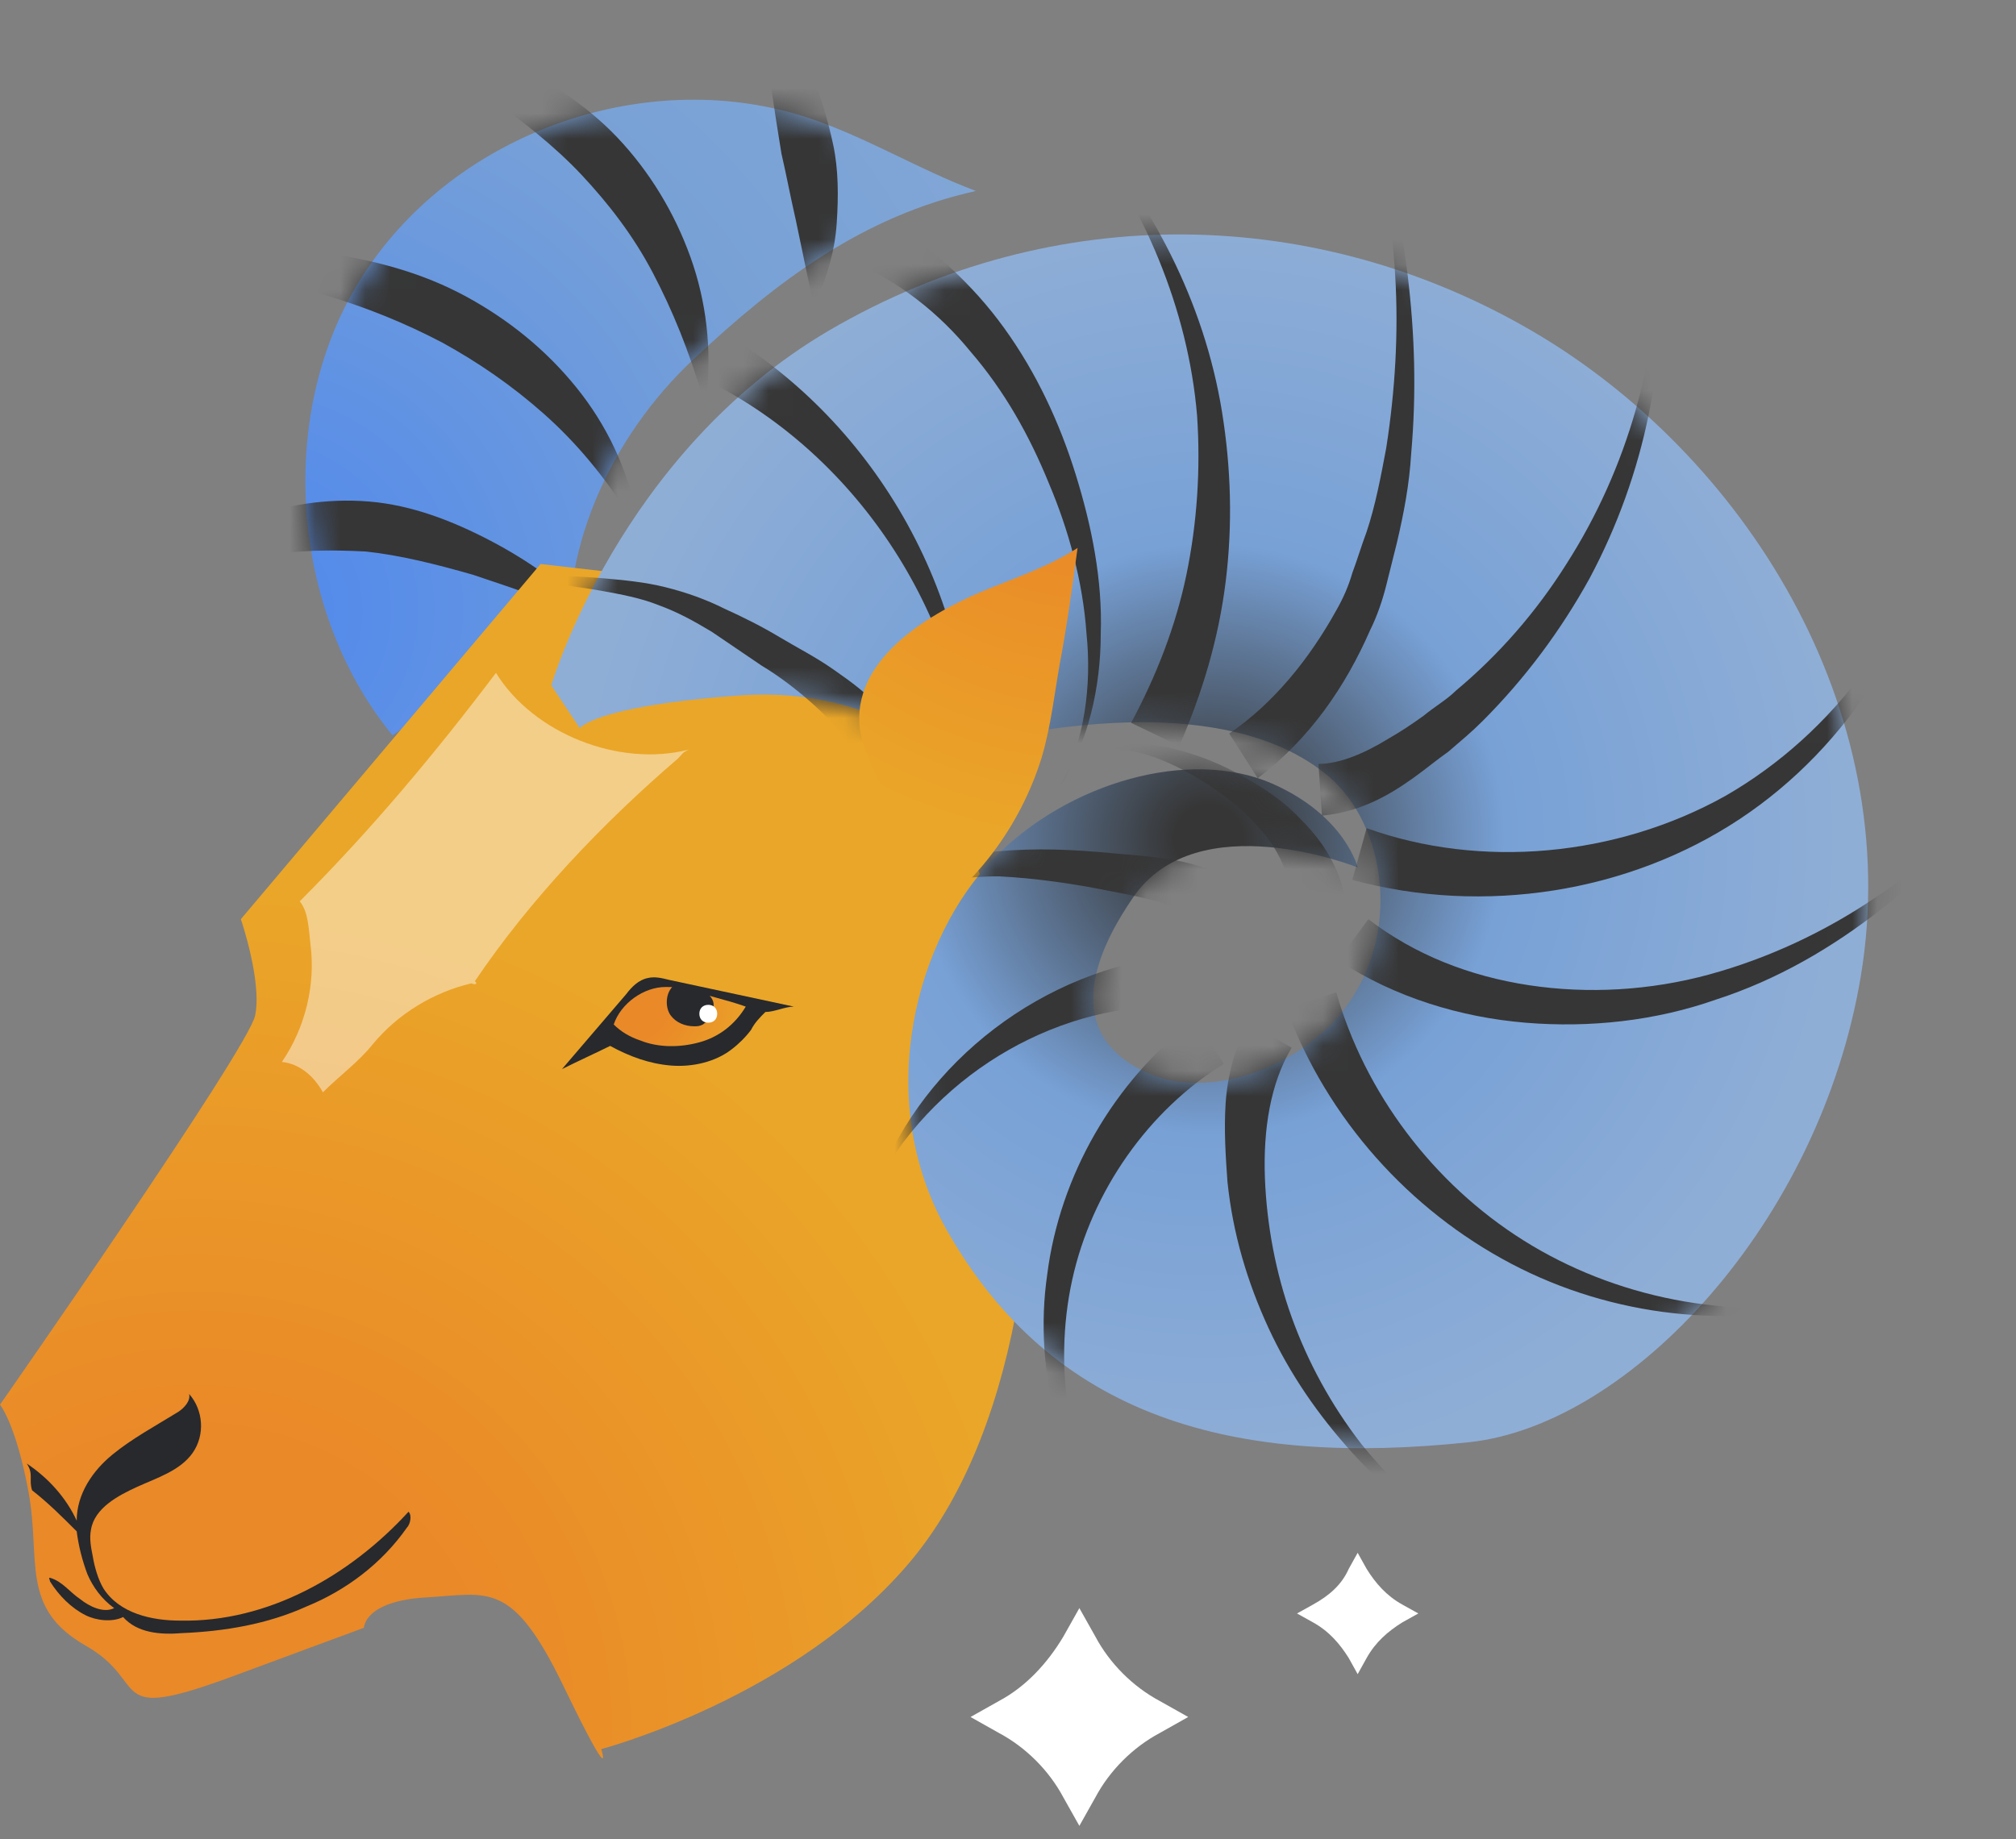 <svg width="80" height="73" viewBox="0 0 80 73" fill="none" xmlns="http://www.w3.org/2000/svg">
<rect x="0" y="0" width="80" height="73" fill="#808080" stroke="none"/>
<g clip-path="url(#clip0_178_1768)">
<path d="M15.575 29.186C11.398 24.086 10.903 15.939 14.655 10.555C18.407 5.101 25.841 2.621 32.071 4.675C34.407 5.455 36.46 6.73 38.726 7.58C34.266 8.572 30.867 11.122 27.54 14.239C24.212 17.356 22.088 21.961 22.655 26.565C22.726 26.92 22.726 27.274 22.513 27.557C22.23 27.911 21.664 27.911 21.168 27.911C18.265 27.911 17.062 28.124 15.575 29.186Z" fill="url(#paint0_radial_178_1768)"/>
<mask id="mask0_178_1768" style="mask-type:luminance" maskUnits="userSpaceOnUse" x="12" y="3" width="27" height="27">
<path d="M15.575 29.186C11.398 24.086 10.903 15.939 14.655 10.555C18.407 5.101 25.841 2.621 32.071 4.675C34.407 5.455 36.46 6.73 38.726 7.58C34.266 8.572 30.867 11.122 27.54 14.239C24.212 17.356 22.088 21.961 22.655 26.565C22.726 26.92 22.726 27.274 22.513 27.557C22.23 27.911 21.664 27.911 21.168 27.911C18.265 27.911 17.062 28.124 15.575 29.186Z" fill="white"/>
</mask>
<g mask="url(#mask0_178_1768)">
<path d="M23.363 24.511C21.735 23.803 20.248 23.307 18.761 22.811C17.274 22.386 15.858 22.032 14.513 21.89C13.168 21.819 11.752 21.819 10.265 22.102C8.779 22.386 7.292 22.74 5.593 23.378L5.451 23.236C6.655 22.032 8.142 21.182 9.699 20.615C11.257 20.048 12.956 19.765 14.655 19.907C16.354 20.048 17.982 20.686 19.469 21.465C20.956 22.244 22.372 23.236 23.504 24.44L23.363 24.511Z" fill="#363636"/>
<path d="M25.062 20.615C24 18.915 22.867 17.569 21.593 16.435C20.319 15.302 18.973 14.381 17.558 13.601C16.071 12.822 14.513 12.185 12.814 11.689C11.115 11.193 9.345 10.768 7.363 10.343V10.13C9.274 9.847 11.186 9.847 13.027 10.059C14.938 10.343 16.779 10.839 18.478 11.76C20.177 12.681 21.664 13.885 22.867 15.373C24.071 16.86 24.92 18.631 25.274 20.544L25.062 20.615Z" fill="#363636"/>
<path d="M27.894 15.797C27.327 13.885 26.69 12.326 25.911 10.839C25.133 9.351 24.142 8.076 23.08 6.942C22.018 5.809 20.672 4.746 19.257 3.755C17.841 2.692 16.283 1.7 14.796 0.354L14.867 0.142C16.566 0.779 18.336 1.417 19.965 2.267C21.593 3.117 23.221 4.109 24.495 5.455C25.77 6.801 26.761 8.43 27.398 10.201C28.035 11.972 28.248 13.885 28.035 15.727L27.894 15.797Z" fill="#363636"/>
<path d="M32.212 11.76L31.575 8.713C31.363 7.793 31.221 7.013 31.009 6.092C30.867 5.242 30.726 4.321 30.584 3.33C30.513 2.338 30.442 1.275 30.655 0.071L30.938 0C31.858 1.842 32.637 3.755 33.062 5.738C33.274 6.73 33.274 7.793 33.203 8.855C33.133 9.918 32.849 10.909 32.425 11.831L32.212 11.76Z" fill="#363636"/>
</g>
<path d="M27.611 23.094L21.451 22.386L9.558 36.483C9.558 36.483 10.407 38.963 10.124 40.309C9.841 41.655 0 55.752 0 55.752C0 55.752 0.637 56.531 1.133 59.223C1.628 61.915 0.779 63.828 3.398 65.316C6.018 66.803 4.106 68.433 9.274 66.52C14.443 64.607 14.443 64.607 14.443 64.607C14.443 64.607 14.443 63.544 16.92 63.403C19.398 63.261 20.319 62.694 22.372 66.945C24.425 71.195 23.858 69.424 23.858 69.424C23.858 69.424 31.646 67.37 36.177 61.915C40.708 56.46 41.487 46.613 40.566 41.159C39.717 35.704 38.372 33.083 36.319 30.249C34.195 27.557 27.611 23.094 27.611 23.094Z" fill="url(#paint1_radial_178_1768)"/>
<path d="M21.876 27.203C21.876 27.203 24.566 17.994 32.92 13.105C41.911 7.863 52.319 8.217 60.743 13.105C69.168 17.994 75.611 28.124 73.841 38.75C72.212 48.526 64.708 56.531 58.336 57.239C48.991 58.231 41.77 56.319 37.522 48.739C34.62 43.496 36.389 37.191 39.434 34.074C42.407 31.028 47.221 29.682 50.478 31.099C53.38 32.374 53.876 34.429 53.876 34.429C53.876 34.429 47.504 31.878 44.956 35.633C42.478 39.246 43.115 41.513 45.522 42.575C47.929 43.709 51.752 42.363 53.522 39.813C55.646 36.766 54.938 32.445 52.46 30.603C47.363 26.707 37.239 29.895 37.239 29.895C37.239 29.895 34.336 27.132 29.026 27.628C23.575 28.053 23.009 28.903 23.009 28.903L21.876 27.203Z" fill="url(#paint2_radial_178_1768)"/>
<mask id="mask1_178_1768" style="mask-type:luminance" maskUnits="userSpaceOnUse" x="21" y="9" width="54" height="49">
<path d="M21.876 27.203C21.876 27.203 24.566 17.994 32.92 13.105C41.911 7.863 52.319 8.217 60.743 13.105C69.168 17.994 75.611 28.124 73.841 38.75C72.212 48.526 64.708 56.531 58.336 57.239C48.991 58.231 41.77 56.319 37.522 48.739C34.62 43.496 36.389 37.191 39.434 34.074C42.407 31.028 47.221 29.682 50.478 31.099C53.38 32.374 53.876 34.429 53.876 34.429C53.876 34.429 47.504 31.878 44.956 35.633C42.478 39.246 43.115 41.513 45.522 42.575C47.929 43.709 51.752 42.363 53.522 39.813C55.646 36.766 54.938 32.445 52.46 30.603C47.363 26.707 37.239 29.895 37.239 29.895C37.239 29.895 34.336 27.132 29.026 27.628C23.575 28.053 23.009 28.903 23.009 28.903L21.876 27.203Z" fill="white"/>
</mask>
<g mask="url(#mask1_178_1768)">
<path d="M34.903 8.572C36.885 9.705 38.584 11.264 39.858 13.035C41.133 14.806 42.053 16.789 42.69 18.844C43.327 20.898 43.752 23.023 43.681 25.149C43.681 27.274 43.186 29.47 42.053 31.241C43.044 29.399 43.327 27.203 43.115 25.149C42.973 23.094 42.407 21.04 41.628 19.198C40.85 17.285 39.858 15.514 38.513 13.956C37.239 12.397 35.681 11.193 33.911 10.414L34.903 8.572Z" fill="#363636"/>
<path d="M28.177 12.893C34.69 16.506 38.655 23.661 38.513 30.674C37.947 23.661 33.345 17.356 27.257 14.735L28.177 12.893Z" fill="#363636"/>
<path d="M51.257 35.846C51.257 35.066 50.973 34.287 50.478 33.508C49.982 32.799 49.274 32.091 48.495 31.524C47.717 30.957 46.867 30.462 45.947 30.107C45.026 29.753 44.035 29.611 43.044 29.824C43.965 29.47 45.097 29.47 46.088 29.611C47.15 29.824 48.142 30.178 49.062 30.674C49.982 31.17 50.903 31.737 51.681 32.587C52.46 33.366 53.168 34.429 53.38 35.704L51.257 35.846Z" fill="#363636"/>
<path d="M47.788 36.625C46.867 35.916 45.451 35.633 43.965 35.35C42.549 35.066 41.062 34.854 39.646 34.783C38.23 34.783 36.814 34.995 35.469 35.562C34.124 36.129 32.92 36.979 31.646 37.829C32.779 36.837 33.911 35.916 35.186 35.137C36.46 34.358 38.018 33.933 39.575 33.791C41.133 33.649 42.619 33.72 44.106 33.862C45.522 34.004 47.221 34.004 48.849 34.925L47.788 36.625Z" fill="#363636"/>
<path d="M46.867 39.954C42.195 39.742 37.31 42.434 34.832 46.897C36.672 42.15 41.345 38.467 46.796 37.9L46.867 39.954Z" fill="#363636"/>
<path d="M48.566 42.221C45.593 44.063 43.327 47.251 42.549 50.793C41.77 54.335 42.407 58.302 44.46 61.49C42.124 58.515 40.991 54.477 41.557 50.581C42.053 46.684 44.177 42.93 47.434 40.45L48.566 42.221Z" fill="#363636"/>
<path d="M51.257 41.584C50.407 43 50.124 44.842 50.195 46.755C50.265 48.597 50.619 50.51 51.257 52.281C51.894 54.052 52.814 55.752 54.018 57.31C55.221 58.798 56.637 60.144 58.265 61.277C56.566 60.356 55.009 59.152 53.664 57.664C52.319 56.177 51.186 54.547 50.336 52.706C49.487 50.864 48.92 48.951 48.708 46.897C48.637 45.905 48.566 44.842 48.637 43.78C48.708 42.717 48.991 41.654 49.487 40.592L51.257 41.584Z" fill="#363636"/>
<path d="M53.026 39.388C54.159 43.355 56.849 46.968 60.46 49.235C64.071 51.502 68.602 52.422 72.991 51.643C68.743 52.777 64 52.281 59.965 50.156C55.929 48.03 52.672 44.417 51.044 40.025L53.026 39.388Z" fill="#363636"/>
<path d="M54.301 36.483C56.142 37.9 58.336 38.75 60.672 39.104C63.009 39.458 65.487 39.317 67.823 38.679C70.159 38.041 72.425 36.979 74.407 35.633C76.46 34.287 78.301 32.587 79.929 30.745C78.372 32.728 76.672 34.499 74.69 36.058C72.708 37.617 70.513 38.892 68.106 39.671C65.699 40.521 63.08 40.804 60.531 40.592C57.982 40.379 55.363 39.6 53.097 38.112L54.301 36.483Z" fill="#363636"/>
<path d="M54.23 32.87C58.761 34.5 64.142 34.004 68.46 31.595C72.779 29.116 76.035 24.724 77.097 19.694C76.389 24.794 73.416 29.612 69.026 32.516C64.637 35.421 58.903 36.342 53.664 34.925L54.23 32.87Z" fill="#363636"/>
<path d="M52.319 30.32C53.168 30.32 54.159 29.895 55.08 29.328C55.575 29.045 56 28.762 56.495 28.407C56.92 28.053 57.416 27.77 57.77 27.416C59.469 25.999 60.956 24.299 62.159 22.386C64.566 18.631 65.911 14.027 65.77 9.493C66.265 14.097 65.274 18.844 63.08 22.953C61.947 25.007 60.531 26.92 58.832 28.62C58.407 29.045 57.982 29.399 57.487 29.824C56.991 30.178 56.566 30.532 56.071 30.887C55.08 31.595 53.947 32.233 52.46 32.374L52.319 30.32Z" fill="#363636"/>
<path d="M48.779 29.116C50.549 27.911 51.965 26.14 53.026 24.228C53.31 23.732 53.522 23.236 53.664 22.74C53.876 22.173 54.018 21.677 54.23 21.111C54.584 20.048 54.796 18.915 55.009 17.781C55.363 15.514 55.504 13.176 55.363 10.909C55.221 8.572 54.867 6.305 54.372 4.038C55.009 6.305 55.575 8.572 55.858 10.909C56.142 13.247 56.212 15.585 56 17.994C55.929 19.198 55.717 20.331 55.434 21.536C55.292 22.102 55.15 22.669 55.009 23.236C54.867 23.802 54.655 24.44 54.372 25.007C53.38 27.274 51.965 29.328 49.911 30.887L48.779 29.116Z" fill="#363636"/>
<path d="M44.885 28.691C45.876 26.849 46.655 24.865 47.08 22.811C47.504 20.756 47.646 18.631 47.504 16.506C47.15 12.255 45.38 8.147 42.761 4.675C45.664 7.934 47.788 11.972 48.495 16.364C48.849 18.56 48.92 20.827 48.637 23.094C48.354 25.361 47.717 27.486 46.796 29.611L44.885 28.691Z" fill="#363636"/>
<path d="M34.407 31.241C34.195 29.966 33.274 28.832 32.142 27.84C31.575 27.345 30.938 26.849 30.23 26.424C29.593 25.999 28.885 25.503 28.248 25.078C27.54 24.653 26.903 24.298 26.124 24.015C25.416 23.732 24.637 23.59 23.858 23.448C22.301 23.165 20.602 23.094 19.115 22.527C20.672 22.881 22.301 22.811 23.929 22.952C24.708 23.023 25.558 23.094 26.407 23.307C27.257 23.519 28.035 23.802 28.743 24.157C29.522 24.511 30.23 24.865 30.938 25.29C31.646 25.715 32.354 26.069 33.062 26.565C33.77 27.061 34.478 27.557 35.044 28.265C35.681 28.974 36.177 29.824 36.389 30.745L34.407 31.241Z" fill="#363636"/>
</g>
<path d="M38.867 23.519C40.212 22.953 41.557 22.527 42.761 21.748C42.549 23.307 42.336 24.865 42.053 26.353C41.841 27.557 41.699 28.832 41.345 30.037C40.496 32.8 38.655 35.279 36.177 36.767C36.602 36.483 35.611 32.8 35.398 32.304C35.044 31.17 34.336 30.108 34.124 28.974C33.77 26.211 36.743 24.44 38.867 23.519Z" fill="url(#paint3_radial_178_1768)"/>
<path d="M22.301 42.434C23.151 41.442 24 40.45 24.85 39.458C25.062 39.175 25.345 38.892 25.699 38.821C25.982 38.75 26.265 38.821 26.549 38.892C28.177 39.246 29.876 39.6 31.504 39.954C31.151 39.954 30.726 40.167 30.372 40.167C30.159 40.379 29.947 40.592 29.805 40.875C29.593 41.159 29.31 41.442 29.027 41.654C28.389 42.15 27.469 42.363 26.619 42.292C25.77 42.221 24.991 41.938 24.212 41.513C23.646 41.796 23.009 42.08 22.301 42.434Z" fill="#27292D"/>
<path d="M29.593 39.954C29.168 40.663 28.531 41.159 27.752 41.371C26.974 41.584 26.124 41.584 25.416 41.3C24.991 41.159 24.637 40.946 24.354 40.663C24.637 39.813 25.558 39.175 26.407 39.175C26.69 39.175 26.974 39.175 27.257 39.246C28.035 39.529 28.814 39.671 29.593 39.954Z" fill="url(#paint4_radial_178_1768)"/>
<path d="M26.619 40.309C26.832 40.592 27.186 40.734 27.54 40.734C27.681 40.734 27.752 40.734 27.894 40.663C27.965 40.592 28.035 40.592 28.106 40.45C28.248 40.309 28.319 40.096 28.319 39.884C28.319 39.671 28.177 39.529 28.035 39.388C27.894 39.246 27.681 39.246 27.54 39.175C27.257 39.104 26.832 38.892 26.619 39.246C26.407 39.529 26.407 40.025 26.619 40.309Z" fill="#27292D"/>
<path d="M28.46 40.238C28.46 40.45 28.319 40.592 28.106 40.592C27.894 40.592 27.752 40.45 27.752 40.238C27.752 40.025 27.894 39.883 28.106 39.883C28.319 39.883 28.46 40.025 28.46 40.238Z" fill="white"/>
<path d="M1.062 58.09C1.911 58.656 2.619 59.436 3.044 60.357C3.044 59.294 3.681 58.373 4.46 57.736C5.239 57.098 6.159 56.602 7.08 56.035C7.292 55.894 7.575 55.61 7.504 55.327C8.071 55.965 8.142 56.956 7.646 57.665C7.15 58.373 6.23 58.656 5.451 59.011C4.673 59.365 3.752 59.861 3.611 60.711C3.54 61.065 3.611 61.419 3.681 61.773C3.752 62.199 3.894 62.694 4.106 63.049C4.743 64.04 6.018 64.324 7.15 64.324C10.619 64.395 13.876 62.553 16.212 60.002C16.354 60.144 16.283 60.498 16.142 60.64C15.15 62.057 13.735 63.119 12.177 63.757C10.619 64.465 8.92 64.749 7.221 64.82C6.372 64.891 5.451 64.82 4.885 64.182C4.46 64.395 3.823 64.324 3.398 64.111C2.832 63.828 2.336 63.332 1.982 62.765C1.982 62.694 1.911 62.624 1.982 62.624C2.478 62.765 2.761 63.19 3.186 63.474C3.54 63.757 4.106 64.04 4.531 63.828C4.035 63.474 3.681 62.978 3.469 62.482C3.257 61.915 3.115 61.348 3.044 60.782C2.478 60.215 1.911 59.648 1.274 59.152C1.133 58.727 1.345 58.515 1.062 58.09Z" fill="#27292D"/>
<path d="M42.195 64.961L42.832 63.828L43.469 64.961C44.035 66.024 44.956 66.945 46.018 67.512L47.151 68.149L46.018 68.787C44.956 69.353 44.035 70.274 43.469 71.337L42.832 72.471L42.195 71.337C41.628 70.274 40.708 69.353 39.646 68.787L38.513 68.149L39.646 67.512C40.708 66.945 41.558 66.024 42.195 64.961Z" fill="white"/>
<path d="M53.522 62.269L53.876 61.632L54.23 62.269C54.584 62.836 55.009 63.332 55.646 63.686L56.283 64.04L55.646 64.395C55.08 64.749 54.584 65.174 54.23 65.811L53.876 66.449L53.522 65.811C53.168 65.245 52.743 64.749 52.106 64.395L51.469 64.04L52.106 63.686C52.743 63.332 53.239 62.907 53.522 62.269Z" fill="white"/>
<path opacity="0.45" d="M26.903 30.107C23.929 32.658 21.026 35.704 18.832 38.963C18.761 38.892 18.903 38.963 18.903 39.033C18.832 39.104 18.761 39.033 18.69 39.033C17.203 39.388 15.788 40.238 14.796 41.442C14.23 42.15 13.451 42.717 12.814 43.355C12.46 42.717 11.894 42.221 11.186 42.15C12.106 40.804 12.531 39.104 12.319 37.475C12.248 36.908 12.248 36.2 11.894 35.775C14.726 32.941 17.274 29.895 19.681 26.707C21.168 29.116 24.566 30.462 27.327 29.753C27.044 29.895 27.115 29.895 26.903 30.107Z" fill="white"/>
</g>
<defs>
<radialGradient id="paint0_radial_178_1768" cx="0" cy="0" r="1" gradientUnits="userSpaceOnUse" gradientTransform="translate(9.61 24.256) scale(50.2 50.232)">
<stop offset="0.054" stop-color="#548BEB"/>
<stop offset="0.465" stop-color="#78A1D6"/>
<stop offset="1" stop-color="#8FAED6"/>
</radialGradient>
<radialGradient id="paint1_radial_178_1768" cx="0" cy="0" r="1" gradientUnits="userSpaceOnUse" gradientTransform="translate(7.933 68.249) scale(68.917 68.96)">
<stop offset="0.168" stop-color="#EA8928"/>
<stop offset="0.474" stop-color="#EAA628"/>
<stop offset="0.928" stop-color="#EAA628"/>
</radialGradient>
<radialGradient id="paint2_radial_178_1768" cx="0" cy="0" r="1" gradientUnits="userSpaceOnUse" gradientTransform="translate(47.971 33.305) rotate(-178.486) scale(25.128 25.144)">
<stop offset="0.054" stop-color="#363636"/>
<stop offset="0.465" stop-color="#78A1D6"/>
<stop offset="1" stop-color="#8FAED6"/>
</radialGradient>
<radialGradient id="paint3_radial_178_1768" cx="0" cy="0" r="1" gradientUnits="userSpaceOnUse" gradientTransform="translate(43.379 14.273) scale(40.173 40.199)">
<stop offset="0.168" stop-color="#EA8928"/>
<stop offset="0.474" stop-color="#EAA628"/>
<stop offset="0.928" stop-color="#EAA628"/>
</radialGradient>
<radialGradient id="paint4_radial_178_1768" cx="0" cy="0" r="1" gradientUnits="userSpaceOnUse" gradientTransform="translate(24.651 39.433) scale(12.066 12.073)">
<stop offset="0.168" stop-color="#EA8928"/>
<stop offset="0.474" stop-color="#EAA628"/>
<stop offset="0.928" stop-color="#EAA628"/>
</radialGradient>
<clipPath id="clip0_178_1768">
<rect width="80" height="72.471" fill="white"/>
</clipPath>
</defs>
</svg>
